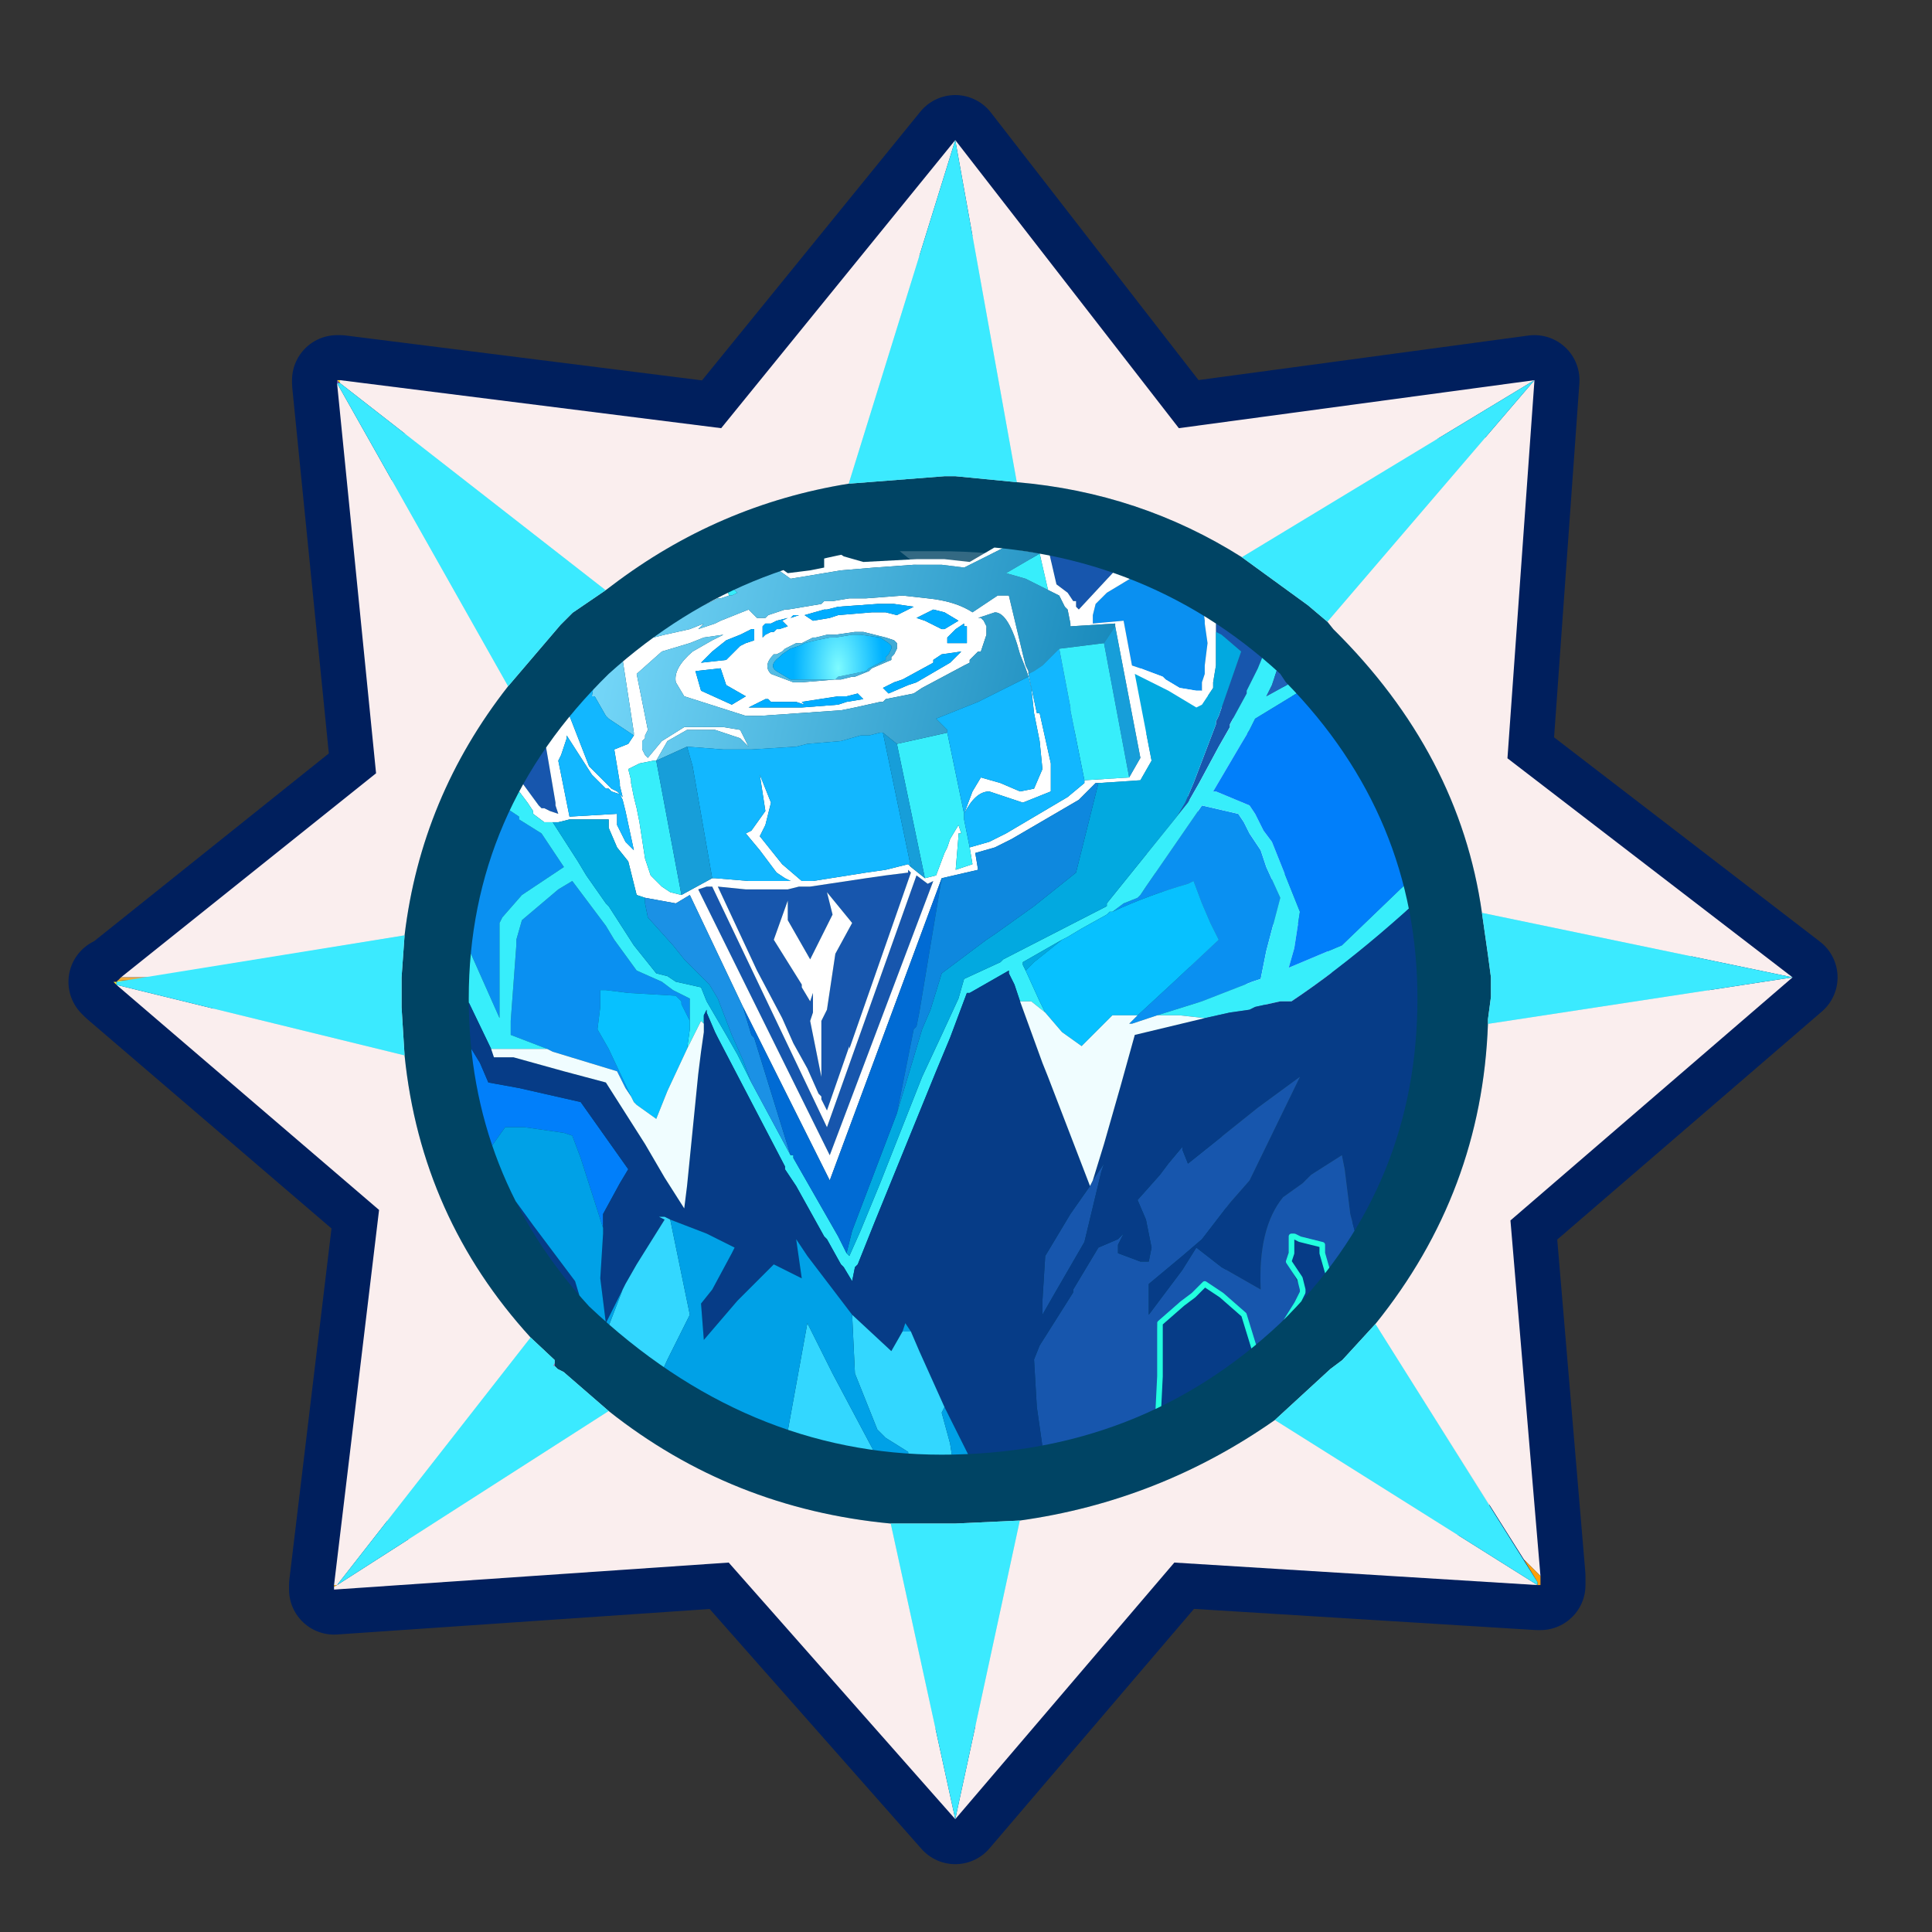 <?xml version="1.0" encoding="UTF-8" standalone="no"?>
<svg xmlns:ffdec="https://www.free-decompiler.com/flash" xmlns:xlink="http://www.w3.org/1999/xlink" ffdec:objectType="frame" height="30.0px" width="30.0px" xmlns="http://www.w3.org/2000/svg">
  <rect width="100%" height="100%" fill="#333333" stroke="none"/>
  <g transform="matrix(1.0, 0.0, 0.0, 1.0, 0.0, 0.0)">
    <use ffdec:characterId="1" height="30.0" transform="matrix(1.0, 0.0, 0.0, 1.0, 0.0, 0.0)" width="30.0" xlink:href="#shape0"/>
    <use ffdec:characterId="7" height="58.95" transform="matrix(0.466, 0.0, 0.0, 0.466, 1.063, 1.476)" width="58.95" xlink:href="#sprite0"/>
  </g>
  <defs>
    <g id="shape0" transform="matrix(1.0, 0.0, 0.0, 1.0, 0.0, 0.0)">
      <path d="M0.0 0.0 L30.0 0.0 30.0 30.0 0.0 30.0 0.0 0.0" fill="#33cc66" fill-opacity="0.0" fill-rule="evenodd" stroke="none"/>
    </g>
    <g id="sprite0" transform="matrix(1.0, 0.0, 0.0, 1.0, -1.1, 3.7)">
      <use ffdec:characterId="2" height="58.95" transform="matrix(1.0, 0.0, 0.0, 1.0, 1.1, -3.7)" width="58.95" xlink:href="#shape1"/>
      <use ffdec:characterId="5" height="21.05" transform="matrix(-1.865, 0.0, 0.0, 1.865, 48.941, 5.797)" width="19.15" xlink:href="#sprite1"/>
      <use ffdec:characterId="6" height="55.95" transform="matrix(1.0, 0.0, 0.0, 1.0, 2.7, -2.2)" width="55.85" xlink:href="#shape4"/>
    </g>
    <g id="shape1" transform="matrix(1.0, 0.0, 0.0, 1.0, -1.1, 3.7)">
      <path d="M50.15 45.95 L50.05 45.95 37.95 45.2 30.65 53.75 23.1 45.2 9.95 46.1 9.95 45.95 11.45 33.45 2.7 25.95 2.6 25.85 2.7 25.85 2.85 25.7 11.35 18.9 10.05 5.9 10.05 5.8 10.15 5.8 22.85 7.4 30.65 -2.2 38.1 7.4 49.95 5.8 49.05 18.4 58.55 25.7 49.15 33.8 50.15 45.65 50.15 45.95" fill="#d6d6d6" fill-rule="evenodd" stroke="none"/>
      <path d="M50.15 45.95 L50.15 45.65 49.15 33.8 58.55 25.7 49.05 18.4 49.95 5.8 38.1 7.4 30.65 -2.2 22.85 7.4 10.15 5.8 10.05 5.8 10.05 5.9 11.35 18.9 2.85 25.7 2.7 25.85 2.6 25.85 2.7 25.95 11.45 33.45 9.95 45.95 9.95 46.1 23.1 45.2 30.65 53.75 37.95 45.2 50.05 45.95 50.15 45.95 Z" fill="none" stroke="#001f5d" stroke-linecap="round" stroke-linejoin="round" stroke-width="3.0"/>
      <path d="M43.05 13.85 L49.95 5.8 49.05 18.4 58.55 25.7 48.2 23.55 Q47.45 18.25 43.25 14.1 L43.05 13.85 M48.4 27.25 L58.55 25.7 49.15 33.8 50.15 45.65 49.6 45.1 44.65 37.25 Q48.2 32.85 48.4 27.25 M50.05 45.95 L37.95 45.2 30.65 53.75 23.1 45.2 9.95 46.1 9.95 46.0 10.05 45.95 19.1 40.15 Q23.2 43.4 28.5 43.9 L30.65 53.75 32.8 43.8 Q37.45 43.15 41.3 40.45 L50.05 45.95 M9.95 45.95 L11.45 33.45 2.7 25.95 12.3 28.3 Q12.85 33.7 16.5 37.7 L10.05 45.95 9.95 45.95 M2.85 25.7 L11.35 18.9 10.05 5.9 15.75 16.0 Q12.85 19.7 12.3 24.3 L3.8 25.7 2.85 25.7 M10.15 5.8 L22.85 7.4 30.65 -2.2 38.1 7.4 49.95 5.8 40.2 11.7 Q36.8 9.55 32.7 9.2 L30.65 -2.2 27.1 9.25 Q22.75 9.95 19.2 12.65 L19.0 12.8 10.15 5.9 10.15 5.8" fill="#faeeee" fill-rule="evenodd" stroke="none"/>
      <path d="M43.05 13.85 L43.25 14.1 Q47.45 18.25 48.2 23.55 L48.4 24.95 48.5 25.7 48.5 25.8 48.5 26.15 48.5 26.35 48.4 27.1 48.4 27.25 Q48.2 32.85 44.65 37.25 L43.55 38.45 43.15 38.75 41.3 40.45 Q37.45 43.15 32.8 43.8 L30.65 43.9 30.3 43.9 28.5 43.9 Q23.2 43.4 19.1 40.15 L17.6 38.85 17.4 38.75 17.3 38.65 17.3 38.55 17.3 38.45 16.5 37.7 Q12.85 33.7 12.3 28.3 L12.2 26.7 12.2 26.35 12.2 25.85 12.2 25.7 12.3 24.3 Q12.85 19.7 15.75 16.0 L17.5 13.95 17.9 13.55 19.0 12.8 19.2 12.65 Q22.75 9.95 27.1 9.25 L30.3 9.0 30.65 9.0 32.7 9.2 Q36.8 9.55 40.2 11.7 L42.4 13.3 43.05 13.85" fill="#004464" fill-rule="evenodd" stroke="none"/>
      <path d="M50.15 45.65 L50.15 45.95 50.05 45.95 50.05 45.85 49.6 45.1 50.15 45.65" fill="url(#gradient0)" fill-rule="evenodd" stroke="none"/>
      <path d="M10.05 5.8 L10.15 5.8 10.15 5.9 10.05 5.8" fill="url(#gradient1)" fill-rule="evenodd" stroke="none"/>
      <path d="M10.05 5.9 L10.05 5.8 10.15 5.9 10.05 5.9" fill="url(#gradient2)" fill-rule="evenodd" stroke="none"/>
      <path d="M9.95 46.0 L9.95 45.95 10.05 45.95 9.95 46.0 M2.7 25.95 L2.6 25.85 2.7 25.85 2.75 25.8 3.25 25.8 2.7 25.85 2.7 25.95" fill="url(#gradient3)" fill-rule="evenodd" stroke="none"/>
      <path d="M2.75 25.8 L2.85 25.7 3.8 25.7 3.25 25.8 2.75 25.8" fill="url(#gradient4)" fill-rule="evenodd" stroke="none"/>
      <path d="M17.3 38.55 L17.3 38.65 17.25 38.65 17.3 38.55" fill="url(#gradient5)" fill-rule="evenodd" stroke="none"/>
      <path d="M45.95 26.35 Q45.95 32.4 41.65 36.7 L41.4 36.95 39.45 38.55 Q41.3 21.3 28.8 11.5 L30.1 11.5 Q36.8 11.5 41.4 15.8 L41.55 16.0 Q45.95 20.35 45.95 26.35" fill="#ffffff" fill-opacity="0.2" fill-rule="evenodd" stroke="none"/>
      <path d="M43.25 25.95 Q43.05 26.7 42.05 26.9 41.4 27.0 40.75 26.45 40.25 25.95 40.2 25.5 39.9 24.1 41.5 23.9 42.95 23.75 43.15 25.2 L43.25 25.95 M42.05 21.1 L42.05 21.75 Q41.85 22.35 40.85 22.5 40.65 22.5 38.6 20.0 L36.55 16.85 Q36.25 15.5 37.0 15.35 37.65 15.15 38.8 16.1 41.5 18.15 42.05 21.1" fill="#ffffff" fill-rule="evenodd" stroke="none"/>
    </g>
    <linearGradient gradientTransform="matrix(-0.012, 0.0, 0.0, 0.009, 40.45, 46.2)" gradientUnits="userSpaceOnUse" id="gradient0" spreadMethod="pad" x1="-819.2" x2="819.2">
      <stop offset="0.0" stop-color="#fd9e0c"/>
      <stop offset="1.0" stop-color="#fddd27"/>
    </linearGradient>
    <linearGradient gradientTransform="matrix(-0.013, 0.0, 0.0, 0.01, 20.3, 5.75)" gradientUnits="userSpaceOnUse" id="gradient1" spreadMethod="pad" x1="-819.2" x2="819.2">
      <stop offset="0.0" stop-color="#fd9b0b"/>
      <stop offset="1.0" stop-color="#fde42b"/>
    </linearGradient>
    <linearGradient gradientTransform="matrix(-0.009, 0.0, 0.0, 0.012, 10.4, 15.6)" gradientUnits="userSpaceOnUse" id="gradient2" spreadMethod="pad" x1="-819.2" x2="819.2">
      <stop offset="0.0" stop-color="#5f2288"/>
      <stop offset="1.0" stop-color="#a276cd"/>
    </linearGradient>
    <linearGradient gradientTransform="matrix(-0.009, 0.0, 0.0, 0.012, 9.95, 35.75)" gradientUnits="userSpaceOnUse" id="gradient3" spreadMethod="pad" x1="-819.2" x2="819.2">
      <stop offset="0.0" stop-color="#fd9e0c"/>
      <stop offset="1.0" stop-color="#fddd27"/>
    </linearGradient>
    <linearGradient gradientTransform="matrix(-0.009, 0.0, 0.0, 0.012, 9.95, 35.75)" gradientUnits="userSpaceOnUse" id="gradient4" spreadMethod="pad" x1="-819.2" x2="819.2">
      <stop offset="0.0" stop-color="#8d010c"/>
      <stop offset="1.0" stop-color="#f2b03f"/>
    </linearGradient>
    <linearGradient gradientTransform="matrix(-0.013, 0.0, 0.0, 0.009, 20.3, 46.1)" gradientUnits="userSpaceOnUse" id="gradient5" spreadMethod="pad" x1="-819.2" x2="819.2">
      <stop offset="0.0" stop-color="#65298e"/>
      <stop offset="1.0" stop-color="#9a6cc5"/>
    </linearGradient>
    <g id="sprite1" transform="matrix(1.0, 0.0, 0.0, 1.0, 1.55, 2.95)">
      <clipPath id="clipPath0" transform="matrix(1.0, 0.0, 0.0, 1.0, 0.0, 0.0)">
        <path d="M14.45 2.3 Q16.95 4.75 16.95 8.1 16.95 11.25 14.8 13.6 12.0 16.25 8.5 16.25 4.95 16.25 2.45 13.9 L2.3 13.75 Q0.0 11.4 0.0 8.1 0.0 4.85 2.35 2.45 L2.45 2.3 Q4.95 0.0 8.5 0.0 11.9 0.0 14.45 2.3" fill="#4b1c6c" fill-rule="evenodd" stroke="none"/>
      </clipPath>
      <g clip-path="url(#clipPath0)">
        <use ffdec:characterId="4" height="21.05" transform="matrix(1.0, 0.0, 0.0, 1.0, -1.55, -2.95)" width="19.15" xlink:href="#shape3"/>
      </g>
    </g>
    <g id="shape3" transform="matrix(1.0, 0.0, 0.0, 1.0, 1.55, 2.95)">
      <path d="M1.4 -1.8 L2.35 -1.8 2.7 -1.8 3.0 -1.8 3.1 -1.75 3.4 -1.4 3.45 -1.35 3.55 -1.2 3.55 -1.15 3.4 -1.0 3.15 -0.7 2.55 -0.7 1.8 -1.05 0.75 -1.4 1.05 -1.65 1.15 -1.75 1.4 -1.8 M16.8 0.9 L16.8 0.2 16.5 0.25 16.2 0.35 15.95 0.4 15.8 0.7 15.75 0.35 15.75 0.1 16.8 0.2 17.25 0.25 17.55 0.25 17.55 1.0 16.95 0.9 16.8 0.9" fill="#35ccff" fill-rule="evenodd" stroke="none"/>
      <path d="M1.4 -1.8 L1.15 -1.75 1.05 -1.65 0.75 -1.4 1.8 -1.05 2.55 -0.7 3.15 -0.7 3.4 -1.0 3.55 -1.15 3.55 -1.2 3.45 -1.35 3.4 -1.4 3.1 -1.75 3.0 -1.8 2.7 -1.8 2.35 -1.8 1.4 -1.8 M-0.7 -1.9 L-0.2 -1.9 1.05 -1.9 1.4 -1.95 2.85 -1.95 4.2 -1.95 4.5 -1.6 4.55 -1.5 4.3 -1.0 4.0 -0.25 3.4 -0.05 3.2 0.0 2.5 0.15 2.15 -0.35 1.35 -0.75 1.0 -0.85 0.25 -0.75 0.05 -0.7 -0.65 -0.5 -0.75 -0.4 -0.85 -0.15 -0.95 -0.2 -1.25 -0.25 -1.4 -0.25 -1.5 -0.3 -1.5 -1.2 -1.45 -1.0 -0.95 -1.2 -0.9 -1.25 -0.7 -1.3 -0.65 -1.65 -0.65 -1.85 -0.7 -1.85 -0.7 -1.9 M16.8 1.35 L16.8 0.9 16.95 0.9 17.55 1.0 17.55 1.35 17.5 1.35 17.1 1.35 16.8 1.35 M15.8 0.7 L15.4 0.95 15.25 1.1 15.2 1.15 14.85 0.55 14.85 0.5 15.15 0.25 15.35 0.1 15.5 0.0 15.75 0.0 16.5 0.0 17.35 0.0 17.55 0.0 17.55 0.25 17.25 0.25 16.8 0.2 15.75 0.1 15.75 0.35 15.8 0.7 M-1.2 -2.05 L-1.5 -1.7 -1.5 -2.2 -1.35 -2.1 -1.2 -2.05 M4.65 8.4 L3.85 8.15 2.95 7.8 2.8 7.75 2.7 7.25 2.45 6.3 2.7 5.75 2.8 5.45 3.0 5.15 3.1 4.95 3.2 4.8 3.85 4.65 4.85 6.1 4.95 6.25 5.0 6.3 5.25 6.4 5.45 6.55 Q4.8 6.25 4.1 6.05 L4.0 6.0 3.85 6.4 3.7 6.75 3.55 7.05 4.35 7.8 5.0 8.4 5.1 8.5 5.15 8.55 5.1 8.55 4.95 8.5 4.65 8.4 M13.0 8.5 L13.0 8.35 13.0 8.1 13.1 8.05 13.3 7.95 13.5 7.8 13.95 7.6 14.35 7.05 14.5 6.8 14.8 6.4 15.1 6.0 15.35 6.15 16.0 6.7 16.1 7.05 16.1 7.15 16.2 8.5 16.2 8.75 15.55 9.0 15.45 9.05 14.3 9.4 14.15 9.7 14.05 9.85 14.45 9.0 14.65 8.65 14.6 8.25 14.6 7.95 14.5 7.95 14.1 8.0 13.25 8.05 13.15 8.15 13.15 8.2 13.0 8.5 M15.25 1.2 L15.7 0.9 15.8 0.9 16.0 0.7 16.05 0.75 16.1 0.85 16.25 1.1 16.35 1.25 16.45 1.4 16.25 1.5 16.05 1.55 15.95 1.65 15.75 1.95 15.25 1.2 M16.55 3.2 L16.55 3.5 15.75 2.55 15.8 2.45 15.6 2.15 16.4 3.0 16.55 3.2 M16.05 4.9 L16.05 4.85 16.65 4.45 16.85 4.85 16.95 5.0 17.05 5.15 17.1 5.2 17.1 5.3 17.2 6.65 16.4 8.45 16.4 6.75 16.35 6.65 16.0 6.25 15.25 5.75 15.65 5.15 16.05 4.9 M5.8 1.25 L5.8 1.4 5.25 1.35 5.1 2.15 4.95 2.2 4.55 2.35 4.5 2.4 4.25 2.55 3.95 2.6 3.85 2.6 3.85 2.45 3.8 2.3 3.8 2.15 3.75 1.75 3.8 1.4 3.8 1.35 3.85 1.0 4.1 0.85 4.3 0.65 Q4.6 0.45 4.8 0.4 L5.55 0.85 5.75 1.05 5.8 1.25" fill="#0a90f1" fill-rule="evenodd" stroke="none"/>
      <path d="M-0.7 -1.9 L-0.85 -2.0 -0.95 -2.1 -0.85 -2.2 -0.65 -2.5 0.3 -2.3 0.55 -2.35 1.45 -2.45 4.05 -2.6 4.35 -2.6 5.8 -2.55 6.25 -2.55 6.5 -2.3 6.6 -2.05 6.35 -1.8 6.1 -1.5 6.05 -1.45 6.2 -1.15 6.5 -0.9 6.85 -0.6 7.3 -0.2 7.3 -0.1 6.6 0.05 6.45 0.7 6.25 0.85 6.15 1.0 6.1 1.0 6.1 1.1 6.05 1.15 5.4 0.45 4.45 -0.1 4.35 -0.1 4.35 -0.05 4.35 0.05 4.2 0.25 3.9 0.65 3.8 0.85 3.6 1.15 3.6 1.4 3.6 1.55 3.5 1.6 3.15 1.9 3.55 3.05 3.6 3.15 3.6 3.2 4.0 4.25 4.15 4.6 4.3 4.85 4.1 4.6 3.9 4.25 3.55 3.6 3.35 3.25 3.35 3.2 3.05 2.65 3.05 2.6 3.0 2.5 2.85 2.2 2.75 1.95 2.5 1.4 2.8 0.8 2.65 0.45 2.5 0.15 3.2 0.0 3.4 -0.05 4.0 -0.25 4.3 -1.0 4.55 -1.5 4.5 -1.6 4.2 -1.95 2.85 -1.95 1.4 -1.95 1.05 -1.9 -0.2 -1.9 -0.7 -1.9 M15.2 1.15 L14.9 1.3 14.7 1.45 14.25 1.7 14.0 1.55 13.5 1.25 12.9 1.0 12.6 0.9 13.25 0.5 13.35 0.45 13.45 -0.05 13.5 -0.3 13.5 -0.5 13.45 -0.6 12.85 -1.2 13.5 -1.15 13.85 -1.15 14.45 -0.85 14.65 -0.75 14.8 -0.75 16.8 -0.6 17.55 -0.5 17.55 0.0 17.35 0.0 16.5 0.0 15.75 0.0 15.5 0.0 15.35 0.1 15.15 0.25 14.85 0.5 14.85 0.55 15.2 1.15 M-1.5 1.35 L-1.3 0.95 -1.25 0.9 -1.1 0.65 -0.95 0.5 -0.8 0.25 -0.65 0.05 -0.6 0.05 -0.55 -0.1 -0.35 -0.3 -0.05 -0.5 0.45 -0.6 Q1.25 -0.6 2.05 0.1 L2.2 0.25 2.45 0.5 2.4 0.55 2.3 0.65 2.0 1.05 2.15 1.45 1.95 1.25 Q1.2 0.7 0.6 0.5 L-0.2 1.05 -0.55 1.3 -1.45 2.15 -1.5 2.25 -1.5 1.35 M16.55 3.5 L16.5 3.6 16.25 3.9 15.7 4.65 15.65 4.7 15.6 4.7 15.5 4.75 15.35 4.8 15.4 4.65 15.4 4.6 15.75 2.55 16.55 3.5 M15.4 2.1 L14.6 2.0 14.4 1.8 14.35 1.75 14.55 1.65 14.8 1.5 14.9 1.4 14.95 1.4 15.1 1.65 15.4 2.1 M10.85 6.1 L10.9 6.1 11.05 6.1 11.25 6.15 12.0 6.15 12.5 6.1 11.8 7.6 11.35 8.45 11.15 8.9 10.9 9.35 10.7 9.8 10.65 9.85 10.65 9.9 10.55 10.1 10.15 8.95 10.15 9.0 9.05 5.85 9.1 5.8 9.1 5.85 9.5 5.9 9.85 5.95 10.85 6.1 M12.85 6.15 L10.5 10.9 8.65 6.0 8.75 6.05 8.95 5.9 10.55 10.4 12.6 6.1 12.7 6.1 12.85 6.15 M11.25 6.7 L10.85 7.4 10.45 6.6 10.55 6.2 10.1 6.75 10.4 7.3 10.55 8.3 10.65 8.5 10.65 9.5 10.85 8.5 10.8 8.35 10.8 8.0 10.85 8.15 11.0 7.9 11.0 7.85 11.5 7.05 11.25 6.35 11.25 6.7 M5.8 11.35 L5.85 11.45 6.2 11.95 6.65 12.7 6.7 13.5 6.7 13.75 6.5 13.4 5.95 12.45 5.65 11.2 5.6 11.05 5.7 11.2 5.8 11.35 M0.6 14.8 L0.4 13.7 0.6 13.35 0.9 13.1 1.2 11.95 1.3 11.15 1.35 10.9 1.9 11.25 2.05 11.4 2.4 11.65 Q2.85 12.2 2.8 13.3 L3.5 12.9 3.95 12.55 4.2 12.95 4.8 13.75 4.8 13.55 4.8 13.25 4.8 13.2 4.2 12.7 3.85 12.4 3.35 11.75 3.0 11.35 2.1 9.5 2.85 10.05 4.1 11.05 4.2 10.8 4.2 10.75 4.45 11.05 4.6 11.25 5.0 11.7 4.85 12.05 4.75 12.55 4.8 12.8 4.85 12.8 4.95 12.8 5.35 12.65 5.35 12.5 5.25 12.3 5.35 12.4 5.7 12.55 6.15 13.3 6.15 13.35 6.75 14.3 6.85 14.55 6.8 15.4 6.65 16.45 6.85 16.85 7.0 17.4 7.25 17.65 7.75 18.05 7.25 18.05 6.35 17.1 6.05 17.15 5.65 17.15 5.7 17.35 5.75 17.6 5.75 17.7 5.25 17.15 5.0 16.8 4.95 16.7 4.85 16.6 4.75 16.35 4.7 15.9 4.6 14.85 4.6 14.5 4.65 13.9 4.6 13.9 4.2 13.55 4.0 13.4 3.85 13.2 3.85 13.25 3.8 13.2 3.65 13.3 3.8 13.2 3.85 13.25 3.65 13.3 3.5 13.4 3.1 13.75 2.9 14.4 2.9 14.6 2.9 14.4 3.1 13.75 2.95 14.45 2.9 14.6 2.85 14.55 2.7 14.35 2.65 14.25 2.4 13.95 2.2 13.55 2.05 13.35 2.05 13.3 2.15 13.15 2.3 12.85 2.3 12.8 2.3 12.65 2.25 12.4 2.25 12.35 2.2 12.35 2.1 12.4 1.7 12.5 1.7 12.65 1.6 13.0 1.25 13.3 1.0 13.6 1.25 13.3 1.6 13.0 1.7 12.65 1.7 12.5 2.1 12.4 2.2 12.35 2.25 12.35 2.1 12.4 1.75 12.5 1.7 12.65 1.6 13.05 1.3 13.35 Q1.1 13.5 1.0 13.6 L0.95 13.9 0.85 14.7 0.85 15.1 0.85 14.7 0.95 13.9 0.9 14.7 0.9 15.1 0.85 15.1 0.65 14.85 0.6 14.8 M5.65 17.15 L5.65 17.35 5.7 17.55 5.75 17.7 5.7 17.55 5.65 17.35 5.65 17.15 M1.85 18.05 L1.85 17.7 1.9 15.15 2.4 15.95 2.9 17.1 3.1 17.5 2.45 17.1 3.2 17.95 3.3 18.05 1.85 18.05 M15.2 18.05 L14.4 18.05 14.45 17.9 14.5 17.65 14.9 17.0 15.05 16.9 15.3 17.55 15.2 18.05 M13.45 18.05 L12.6 18.05 13.05 17.4 13.45 18.0 13.45 18.05" fill="#1756ad" fill-rule="evenodd" stroke="none"/>
      <path d="M3.6 1.55 L3.6 1.4 3.6 1.15 3.8 0.85 3.9 0.65 4.2 0.25 4.35 0.05 4.35 -0.05 4.35 -0.1 4.45 -0.1 5.4 0.45 6.05 1.15 6.1 1.1 6.1 1.0 6.15 1.0 6.25 0.85 6.45 0.7 6.6 0.05 7.3 -0.1 7.3 -0.2 6.85 -0.6 6.5 -0.9 6.2 -1.15 6.05 -1.45 6.1 -1.5 6.35 -1.8 6.6 -2.05 6.5 -2.3 6.25 -2.55 5.8 -2.55 4.35 -2.6 4.05 -2.6 1.45 -2.45 0.55 -2.35 0.3 -2.3 -0.65 -2.5 -0.85 -2.2 -0.95 -2.1 -0.85 -2.0 -0.7 -1.9 -0.7 -1.85 -0.65 -1.85 -0.65 -1.65 -0.7 -1.3 -0.9 -1.25 -0.95 -1.2 -1.45 -1.0 -1.5 -1.2 -1.5 -1.7 -1.2 -2.05 -1.15 -2.05 -1.1 -2.15 -0.75 -2.5 -1.5 -2.7 -1.5 -2.95 -1.4 -2.95 0.2 -2.5 0.35 -2.5 0.75 -2.55 1.0 -2.55 1.5 -2.95 5.05 -2.95 5.65 -2.85 6.95 -2.6 7.0 -2.45 7.0 -2.25 6.6 -1.7 6.6 -1.5 6.65 -1.25 6.95 -1.05 7.1 -1.3 7.2 -1.45 7.2 -1.5 7.1 -1.65 7.0 -1.75 7.75 -2.95 8.1 -2.95 7.3 -1.95 7.35 -1.65 7.35 -1.5 7.35 -1.45 7.15 -1.25 7.0 -1.0 8.25 -0.2 8.05 -0.1 7.9 0.0 7.75 -0.05 7.45 -0.15 7.4 -0.05 8.0 0.3 8.45 0.25 8.7 0.25 8.95 0.25 9.9 0.3 10.25 0.2 10.4 0.1 10.45 -0.4 10.5 -0.6 10.35 -1.1 10.05 -2.3 9.9 -2.95 10.1 -2.95 10.25 -2.35 10.6 -1.05 10.6 -0.9 10.6 -0.25 10.6 0.35 10.6 0.4 10.85 0.45 11.25 0.5 11.6 0.25 12.45 0.45 12.35 0.8 12.75 0.6 13.25 0.2 13.25 -0.15 13.2 -0.5 13.0 -0.65 12.35 -1.15 11.9 -1.55 12.1 -1.6 13.2 -1.8 13.9 -1.8 14.35 -1.45 14.6 -1.3 15.25 -1.1 16.15 -0.9 17.55 -0.7 17.55 -0.5 16.8 -0.6 14.8 -0.75 14.65 -0.75 14.45 -0.85 13.85 -1.15 13.5 -1.15 12.85 -1.2 13.45 -0.6 13.5 -0.5 13.5 -0.3 13.45 -0.05 13.35 0.45 13.25 0.5 12.6 0.9 12.9 1.0 13.5 1.25 14.0 1.55 14.25 1.7 14.7 1.45 14.9 1.3 15.2 1.15 15.25 1.1 15.4 0.95 15.8 0.7 15.95 0.4 16.2 0.35 16.5 0.25 16.8 0.2 16.8 0.9 16.8 1.35 16.8 1.5 16.8 2.3 16.8 2.8 16.8 3.4 16.7 3.5 16.6 3.65 16.6 3.7 16.55 3.7 16.55 3.75 16.5 3.8 15.9 4.6 15.8 4.75 15.8 4.8 15.6 4.95 15.45 4.95 15.35 4.95 15.15 4.9 15.0 4.9 14.45 4.9 14.45 5.05 14.3 5.4 14.1 5.65 13.95 6.25 13.8 6.3 13.25 6.4 13.0 6.25 12.05 8.25 10.5 11.35 8.5 5.95 7.85 5.8 7.9 5.5 7.55 5.4 7.25 5.25 6.05 4.55 5.8 4.3 5.75 4.25 5.7 4.25 4.95 4.2 4.75 3.85 5.05 2.3 4.45 2.6 3.95 2.9 3.85 2.85 3.65 2.55 3.65 2.45 3.6 2.15 3.6 2.1 3.6 1.55 M16.5 0.45 L16.45 0.45 16.15 0.6 16.25 0.7 16.35 0.8 16.35 0.85 16.45 0.9 16.55 0.85 16.55 0.8 16.6 0.75 16.5 0.45 M16.45 1.4 L16.35 1.25 16.25 1.1 16.1 0.85 16.05 0.75 16.0 0.7 15.8 0.9 15.7 0.9 15.25 1.2 14.95 1.4 14.9 1.4 14.8 1.5 14.55 1.65 14.35 1.75 14.4 1.8 14.6 2.0 15.4 2.1 15.6 2.1 15.6 2.15 15.8 2.45 15.75 2.55 15.4 4.6 15.4 4.65 15.35 4.8 15.5 4.75 15.6 4.7 15.65 4.7 15.7 4.65 16.25 3.9 16.5 3.6 16.55 3.5 16.55 3.2 16.5 2.65 16.5 2.5 16.5 1.6 16.45 1.4 M15.6 2.5 L15.4 2.15 14.45 2.05 14.25 1.85 14.1 1.75 13.8 1.55 13.3 1.25 12.8 1.1 12.5 0.95 12.45 0.95 12.3 0.9 12.4 0.6 12.4 0.55 11.55 0.35 11.2 0.6 10.6 0.5 10.3 0.45 9.7 0.4 9.0 0.35 8.8 0.35 8.5 0.35 8.1 0.4 7.4 0.05 6.75 0.15 6.6 0.8 6.4 0.9 6.3 1.1 6.25 1.15 6.2 1.4 6.2 1.45 5.4 1.4 5.4 1.45 4.95 3.8 5.15 4.15 5.95 4.2 5.95 4.25 6.25 4.5 7.35 5.15 7.65 5.3 8.0 5.4 7.95 5.7 8.25 5.8 8.2 5.2 8.2 5.15 8.15 5.15 8.2 5.0 8.35 5.25 8.4 5.4 8.45 5.5 8.6 5.9 8.8 5.95 9.05 5.75 9.1 5.7 9.5 5.8 9.85 5.85 10.8 6.0 11.0 6.0 11.35 5.7 11.75 5.2 11.65 5.0 11.55 4.6 11.75 4.1 11.65 4.75 11.9 5.1 12.0 5.15 11.75 5.45 11.45 5.85 11.3 5.95 11.2 6.0 11.3 6.0 11.95 6.0 12.55 5.95 12.6 5.95 13.15 6.25 13.35 6.2 13.5 6.1 13.7 5.9 13.8 5.6 13.9 4.95 13.95 4.7 14.0 4.5 14.05 4.25 14.05 4.2 14.1 4.0 13.9 3.9 13.65 3.85 13.6 3.85 13.4 3.5 13.05 3.3 12.55 3.3 12.1 3.45 11.95 3.6 12.1 3.3 12.4 3.25 13.1 3.25 13.5 3.5 13.75 3.8 13.8 3.75 13.85 3.65 13.85 3.5 13.8 3.45 13.8 3.4 13.75 3.3 13.85 2.8 13.95 2.3 13.5 1.9 13.0 1.75 12.75 1.65 12.4 1.6 12.6 1.7 12.95 1.9 Q13.3 2.2 13.25 2.45 L13.1 2.7 12.0 3.05 11.75 3.05 10.3 2.95 10.05 2.9 9.6 2.8 9.55 2.8 9.5 2.75 9.0 2.65 8.85 2.55 8.1 2.15 8.0 2.1 8.0 2.05 7.85 1.9 7.8 1.9 7.7 1.6 7.7 1.45 7.75 1.35 7.8 1.3 7.85 1.3 7.55 1.2 Q7.3 1.2 7.1 1.95 L7.0 2.2 6.95 2.35 6.9 2.55 6.85 3.0 6.75 3.5 6.7 4.0 6.85 4.35 7.1 4.4 7.45 4.25 7.8 4.15 7.95 4.4 8.1 4.8 Q7.9 4.4 7.65 4.4 L7.35 4.5 7.05 4.6 6.8 4.5 6.55 4.4 6.55 4.0 6.55 3.9 6.75 3.0 6.8 3.0 6.95 2.3 6.95 2.25 7.0 2.15 7.05 1.95 7.3 0.9 7.5 0.9 7.95 1.2 Q8.25 1.0 8.75 0.95 L9.2 0.9 9.85 0.95 10.15 0.95 10.45 1.0 10.6 1.0 10.65 1.05 11.25 1.15 11.3 1.15 11.6 1.25 11.65 1.3 11.75 1.3 11.8 1.3 11.85 1.25 11.95 1.15 12.45 1.35 12.55 1.4 12.85 1.5 12.75 1.4 13.0 1.5 13.45 1.6 13.85 1.7 14.2 2.05 14.0 3.35 14.0 3.4 14.1 3.55 14.35 3.65 14.25 4.25 14.25 4.3 14.2 4.5 14.25 4.45 14.2 4.55 14.15 4.75 14.0 5.45 14.15 5.3 14.3 5.0 14.3 4.85 14.3 4.8 15.15 4.85 15.35 3.85 15.3 3.75 15.2 3.45 15.2 3.4 14.75 4.1 14.5 4.35 14.45 4.35 14.4 4.4 14.25 4.45 14.3 4.4 14.4 4.35 14.45 4.3 14.8 3.95 15.15 3.05 15.3 3.2 15.4 3.3 15.6 2.5 M12.8 2.6 L12.9 2.25 12.45 2.2 12.35 2.5 12.0 2.7 12.25 2.85 12.8 2.6 M11.65 1.4 L11.55 1.4 11.45 1.35 11.25 1.3 11.35 1.35 11.25 1.45 11.4 1.5 11.45 1.5 11.5 1.55 11.55 1.55 11.65 1.6 11.7 1.65 11.7 1.6 11.7 1.45 11.65 1.4 M11.85 1.5 L11.85 1.7 12.0 1.75 12.1 1.8 12.25 1.95 12.35 2.05 12.8 2.1 12.6 1.9 12.35 1.7 12.1 1.6 11.9 1.5 11.85 1.5 M11.15 1.25 L11.05 1.25 11.2 1.3 11.15 1.25 M10.6 1.15 L10.55 1.15 10.35 1.1 9.65 1.05 9.5 1.05 9.35 1.05 9.0 1.1 9.3 1.25 9.5 1.2 9.65 1.2 9.75 1.2 10.35 1.25 10.5 1.3 10.8 1.35 10.95 1.25 10.6 1.15 M10.4 2.4 L11.0 2.45 11.1 2.45 11.15 2.45 11.55 2.3 Q11.7 2.15 11.5 1.95 L11.45 1.95 11.35 1.9 11.3 1.85 11.1 1.75 11.0 1.75 10.8 1.65 10.75 1.65 10.55 1.6 10.5 1.6 10.4 1.6 10.05 1.55 10.0 1.55 9.9 1.55 9.5 1.65 9.35 1.7 9.3 1.75 9.3 1.85 9.35 1.95 9.4 2.0 9.4 2.05 9.75 2.2 9.8 2.25 10.05 2.35 10.1 2.35 10.3 2.4 10.4 2.4 M10.35 2.7 L10.2 2.7 10.0 2.65 9.9 2.75 10.2 2.8 10.35 2.85 11.0 2.9 11.5 2.9 11.6 2.9 11.8 2.9 11.95 2.9 11.65 2.75 11.6 2.75 11.55 2.8 11.5 2.8 11.4 2.8 11.35 2.8 11.2 2.8 11.1 2.8 10.95 2.85 11.0 2.8 10.35 2.7 M10.85 6.1 L9.85 5.95 9.5 5.9 9.1 5.85 9.1 5.8 9.05 5.85 10.15 9.0 10.15 8.95 10.55 10.1 10.65 9.9 10.65 9.85 10.7 9.8 10.9 9.35 11.15 8.9 11.35 8.45 11.8 7.6 12.5 6.1 12.0 6.15 11.25 6.15 11.05 6.1 10.9 6.1 10.85 6.1 M12.85 6.15 L12.7 6.1 12.6 6.1 10.55 10.4 8.95 5.9 8.75 6.05 8.65 6.0 10.5 10.9 12.85 6.15 M11.25 6.7 L11.25 6.35 11.5 7.05 11.0 7.85 11.0 7.9 10.85 8.15 10.8 8.0 10.8 8.35 10.85 8.5 10.65 9.5 10.65 8.5 10.55 8.3 10.4 7.3 10.1 6.75 10.55 6.2 10.45 6.6 10.85 7.4 11.25 6.7 M8.1 1.45 L8.05 1.45 8.05 1.5 8.05 1.65 8.05 1.75 8.4 1.75 8.4 1.65 8.25 1.5 8.1 1.4 8.1 1.45 M8.45 1.2 L8.2 1.35 8.45 1.5 8.5 1.5 8.8 1.35 8.95 1.3 8.65 1.15 8.45 1.2 M8.65 2.1 L8.65 2.05 8.5 1.95 8.15 1.9 8.3 2.05 8.35 2.1 8.95 2.45 9.1 2.5 9.45 2.65 9.55 2.55 9.35 2.45 9.2 2.4 8.65 2.1 M5.8 1.25 L5.75 1.05 5.55 0.85 4.8 0.4 Q4.6 0.45 4.3 0.65 L4.1 0.85 3.85 1.0 3.8 1.35 3.8 1.4 3.75 1.75 3.8 2.15 3.8 2.3 3.85 2.45 3.85 2.6 3.95 2.6 4.25 2.55 4.5 2.4 4.55 2.35 4.95 2.2 5.1 2.15 5.25 1.35 5.8 1.4 5.8 1.25 M-1.0 18.05 L-1.1 18.05 -1.3 16.5 -1.5 15.2 -1.5 13.6 -1.35 13.85 -1.3 14.9 -1.25 15.2 -1.25 15.4 -1.0 18.05" fill="#ffffff" fill-rule="evenodd" stroke="none"/>
      <path d="M2.5 0.15 L2.65 0.45 2.8 0.8 2.5 1.4 2.75 1.95 2.85 2.2 3.0 2.5 3.05 2.6 3.05 2.65 3.35 3.2 3.35 3.25 3.55 3.6 3.9 4.25 4.1 4.6 4.3 4.85 5.55 6.4 5.55 6.45 7.4 7.4 7.45 7.45 8.1 7.75 8.2 8.1 8.5 8.75 8.85 9.5 9.6 11.4 9.95 12.25 10.15 12.7 10.2 12.65 10.35 12.35 11.15 10.95 11.15 10.9 11.2 10.9 11.9 9.6 12.15 9.1 12.35 8.75 12.7 8.15 12.8 7.9 13.25 7.8 13.4 7.7 13.6 7.65 14.0 7.15 14.45 6.45 14.5 6.4 14.85 5.9 15.0 5.65 15.45 4.95 15.6 4.95 15.8 4.8 15.8 4.75 15.9 4.6 16.5 3.8 16.1 4.5 16.35 4.3 16.9 3.9 17.1 4.15 17.25 4.3 17.25 4.4 17.35 5.2 17.35 5.25 17.4 5.55 17.45 5.95 17.55 5.8 17.55 6.9 17.4 7.15 17.2 7.65 16.55 9.0 16.1 9.0 15.55 9.0 16.2 8.75 16.2 8.5 16.1 7.15 16.1 7.05 16.0 6.7 15.35 6.15 15.1 6.0 14.8 6.4 14.5 6.8 14.35 7.05 13.95 7.6 13.5 7.8 13.3 7.95 13.1 8.05 13.0 8.1 13.0 8.35 13.0 8.5 13.0 8.65 13.05 9.0 12.8 8.5 12.75 8.55 12.75 8.4 12.7 8.3 12.7 8.35 12.55 8.7 12.5 8.8 11.3 11.1 11.3 11.15 11.1 11.45 10.6 12.35 10.55 12.4 10.3 12.85 10.25 12.9 10.1 13.15 10.05 12.9 10.0 12.85 9.7 12.1 8.6 9.4 8.35 8.8 8.05 8.0 8.0 8.0 7.3 7.6 7.3 7.65 7.2 7.85 7.1 8.15 6.9 8.15 6.65 8.35 6.75 8.15 7.0 7.6 7.05 7.5 7.05 7.45 6.35 7.05 6.25 7.0 6.0 6.85 5.55 6.6 5.5 6.55 5.45 6.55 5.25 6.4 5.0 6.3 4.95 6.25 4.85 6.1 3.85 4.65 3.2 4.8 3.1 4.95 3.0 5.15 2.8 5.45 2.7 5.75 2.45 6.3 2.7 7.25 2.8 7.75 2.95 7.8 3.85 8.15 4.65 8.4 4.25 8.4 3.8 8.45 3.35 8.35 3.0 8.3 2.9 8.25 2.45 8.15 2.25 8.15 Q0.75 7.15 -1.05 5.35 L-1.2 5.25 -1.35 5.05 -1.5 4.9 -1.5 4.3 -1.2 4.65 -1.0 4.0 -0.25 2.3 -0.1 2.1 0.15 1.8 0.35 1.7 1.7 2.15 2.7 2.7 2.6 2.5 2.5 2.2 2.4 2.1 0.8 1.05 Q0.5 1.1 -0.1 1.6 L-0.3 1.75 -1.1 2.5 -1.4 3.55 -1.4 3.8 -1.5 4.25 -1.5 2.25 -1.45 2.15 -0.55 1.3 -0.2 1.05 0.6 0.5 Q1.2 0.7 1.95 1.25 L2.15 1.45 2.0 1.05 2.3 0.65 2.4 0.55 2.45 0.5 2.2 0.25 2.05 0.1 Q1.25 -0.6 0.45 -0.6 L-0.05 -0.5 -0.35 -0.3 -0.55 -0.1 -0.6 0.05 -0.65 0.05 -0.8 0.25 -0.95 0.5 -1.1 0.65 -1.25 0.9 -1.3 0.95 -1.5 1.35 -1.5 0.9 -1.15 0.2 -1.05 0.0 -1.15 -0.05 -1.3 -0.05 -1.5 -0.05 -1.5 -0.3 -1.4 -0.25 -1.25 -0.25 -0.95 -0.2 -0.85 -0.15 -0.75 -0.4 -0.65 -0.5 0.05 -0.7 0.25 -0.75 1.0 -0.85 1.35 -0.75 2.15 -0.35 2.5 0.15 M16.8 2.8 L16.8 2.3 17.55 3.75 17.55 4.05 17.5 4.0 16.8 2.8 M16.8 1.5 L16.8 1.35 17.1 1.35 17.5 1.35 17.55 1.35 17.55 1.55 17.1 1.45 16.8 1.5 M15.75 1.95 L15.95 1.65 16.05 1.55 16.25 1.5 16.45 1.4 16.5 1.6 16.35 1.65 16.0 1.95 15.85 2.15 16.45 2.6 16.5 2.65 16.55 3.2 16.4 3.0 15.6 2.15 15.6 2.1 15.75 1.95 M12.3 0.9 L12.25 0.9 12.15 0.85 12.4 0.6 12.3 0.9 M6.75 0.15 L7.35 0.5 7.0 0.6 6.6 0.8 6.75 0.15 M5.6 1.75 L6.4 1.85 6.2 2.9 6.2 2.95 5.95 4.2 5.15 4.15 5.6 1.75 M16.05 4.9 L15.65 5.15 15.25 5.75 16.0 6.25 16.35 6.65 16.4 6.75 16.4 8.45 17.2 6.65 17.1 5.3 17.1 5.2 17.05 5.15 16.95 5.0 16.85 4.85 16.65 4.45 16.05 4.85 16.05 4.9 M8.4 3.35 L9.3 3.55 8.8 5.95 8.6 5.9 8.45 5.5 8.4 5.4 8.35 5.25 8.2 5.0 8.15 5.15 8.2 5.15 8.2 5.2 8.25 5.8 7.95 5.7 8.0 5.4 8.1 4.9 8.1 4.8 8.4 3.35 M13.6 3.85 L13.65 3.85 13.9 3.9 14.1 4.0 14.05 4.2 14.05 4.25 14.0 4.5 13.95 4.7 13.9 4.95 13.8 5.6 13.7 5.9 13.5 6.1 13.35 6.2 13.15 6.25 13.6 3.85 M0.25 2.25 L0.05 2.4 -0.35 3.05 -0.8 4.05 -0.8 4.1 -1.05 4.8 0.0 5.85 0.05 5.9 1.35 7.15 2.3 7.55 2.2 7.2 2.1 6.55 2.5 5.55 2.6 5.3 2.75 5.1 2.9 4.8 3.0 4.65 3.6 4.4 3.65 4.4 3.15 3.55 3.0 3.3 2.9 3.1 1.75 2.4 0.55 2.05 0.25 2.25" fill="#37eefb" fill-rule="evenodd" stroke="none"/>
      <path d="M16.5 0.45 L16.6 0.75 16.55 0.8 16.55 0.85 16.45 0.9 16.35 0.85 16.35 0.8 16.25 0.7 16.15 0.6 16.45 0.45 16.5 0.45" fill="#d3eef8" fill-rule="evenodd" stroke="none"/>
      <path d="M16.5 3.8 L16.55 3.75 16.55 3.7 16.6 3.7 16.6 3.65 16.7 3.5 16.8 3.4 16.8 2.8 17.5 4.0 17.55 4.05 17.55 5.8 17.45 5.95 17.4 5.55 17.35 5.25 17.35 5.2 17.25 4.4 17.25 4.3 17.1 4.15 16.9 3.9 16.35 4.3 16.1 4.5 16.5 3.8 M-1.5 -2.7 L-0.75 -2.5 -1.1 -2.15 -1.15 -2.05 -1.2 -2.05 -1.35 -2.1 -1.5 -2.2 -1.5 -2.7 M15.25 1.2 L15.75 1.95 15.6 2.1 15.4 2.1 15.1 1.65 14.95 1.4 15.25 1.2 M14.55 12.2 L14.55 12.15 14.55 11.95 14.25 11.4 14.1 11.15 14.95 9.95 16.05 9.7 16.6 9.6 16.75 9.25 17.3 8.35 17.35 8.15 17.45 8.0 17.55 7.85 17.55 8.7 17.5 8.65 17.35 8.4 17.25 9.65 17.2 10.2 17.2 10.3 17.35 10.75 17.55 11.4 17.55 11.7 17.45 11.4 17.1 11.3 16.9 11.3 16.8 11.1 16.3 10.4 15.95 10.4 15.25 10.5 15.1 10.55 14.95 10.95 14.55 12.2 M0.25 2.25 L0.55 2.05 1.75 2.4 2.9 3.1 3.0 3.3 3.15 3.55 3.65 4.4 3.6 4.4 3.0 4.65 2.9 4.8 2.75 5.1 2.6 5.3 2.5 5.55 2.1 6.55 2.2 7.2 2.3 7.55 1.35 7.15 0.05 5.9 0.0 5.85 -1.05 4.8 -0.8 4.1 -0.8 4.05 -0.35 3.05 0.05 2.4 0.25 2.25" fill="#017ffa" fill-rule="evenodd" stroke="none"/>
      <path d="M12.3 0.9 L12.45 0.95 12.5 0.95 12.8 1.1 13.3 1.25 13.8 1.55 14.1 1.75 14.25 1.85 14.45 2.05 15.4 2.15 15.6 2.5 14.7 2.4 14.75 2.7 14.7 2.7 14.5 3.05 14.45 3.1 14.0 3.4 14.0 3.35 14.2 2.05 13.85 1.7 13.45 1.6 13.0 1.5 12.75 1.4 12.85 1.5 12.55 1.4 12.45 1.35 11.95 1.15 11.85 1.25 11.8 1.3 11.75 1.3 11.65 1.3 11.6 1.25 11.3 1.15 11.25 1.15 10.65 1.05 10.6 1.0 10.45 1.0 10.15 0.95 9.85 0.95 9.2 0.9 8.75 0.95 Q8.25 1.0 7.95 1.2 L7.5 0.9 7.3 0.9 7.05 1.95 7.0 2.15 6.95 2.25 6.95 2.3 6.85 2.25 6.7 2.15 6.55 2.0 6.4 1.85 5.6 1.75 5.4 1.45 5.4 1.4 6.2 1.45 6.2 1.4 6.25 1.15 6.3 1.1 6.4 0.9 6.6 0.8 7.0 0.6 7.35 0.5 6.75 0.15 7.4 0.05 8.1 0.4 8.5 0.35 8.8 0.35 9.0 0.35 9.7 0.4 10.3 0.45 10.6 0.5 11.2 0.6 11.55 0.35 12.4 0.55 12.4 0.6 12.15 0.85 12.25 0.9 12.3 0.9 M6.95 2.35 L7.0 2.2 7.1 1.95 Q7.3 1.2 7.55 1.2 L7.85 1.3 7.8 1.3 7.75 1.35 7.7 1.45 7.7 1.6 7.8 1.9 7.85 1.9 8.0 2.05 8.0 2.1 8.1 2.15 8.85 2.55 9.0 2.65 9.5 2.75 9.55 2.8 9.6 2.8 10.05 2.9 10.3 2.95 11.75 3.05 12.0 3.05 13.1 2.7 13.25 2.45 Q13.3 2.2 12.95 1.9 L12.6 1.7 12.4 1.6 12.75 1.65 13.0 1.75 13.5 1.9 13.95 2.3 13.85 2.8 13.75 3.3 13.8 3.4 13.8 3.45 13.85 3.5 13.85 3.65 13.8 3.75 13.75 3.8 13.5 3.5 13.1 3.25 12.4 3.25 12.1 3.3 11.95 3.6 12.1 3.45 12.55 3.3 13.05 3.3 13.4 3.5 13.6 3.85 13.05 3.6 12.4 3.65 11.95 3.65 11.9 3.65 11.1 3.6 10.9 3.55 10.3 3.5 9.95 3.4 9.8 3.4 9.6 3.35 9.55 3.35 9.3 3.55 8.4 3.35 8.4 3.3 8.6 3.1 8.1 2.9 7.85 2.8 6.95 2.35 M10.95 1.75 L10.75 1.7 10.5 1.65 10.4 1.65 10.1 1.6 10.05 1.6 9.95 1.6 9.6 1.65 9.45 1.75 9.4 1.8 9.4 1.85 9.45 1.95 9.5 2.0 9.5 2.05 9.8 2.2 9.85 2.25 10.1 2.3 10.35 2.35 10.4 2.4 10.9 2.4 11.15 2.4 11.2 2.4 11.45 2.25 Q11.6 2.15 11.4 2.0 L11.35 1.95 11.2 1.85 11.05 1.8 10.95 1.75 M10.4 2.4 L10.3 2.4 10.1 2.35 10.05 2.35 9.8 2.25 9.75 2.2 9.4 2.05 9.4 2.0 9.35 1.95 9.3 1.85 9.3 1.75 9.35 1.7 9.5 1.65 9.9 1.55 10.0 1.55 10.05 1.55 10.4 1.6 10.5 1.6 10.55 1.6 10.75 1.65 10.8 1.65 11.0 1.75 11.1 1.75 11.3 1.85 11.35 1.9 11.45 1.95 11.5 1.95 Q11.7 2.15 11.55 2.3 L11.15 2.45 11.1 2.45 11.0 2.45 10.4 2.4" fill="url(#gradient6)" fill-rule="evenodd" stroke="none"/>
      <path d="M6.4 1.85 L6.55 2.0 6.7 2.15 6.85 2.25 6.95 2.3 6.8 3.0 6.75 3.0 6.55 3.9 6.55 4.0 6.55 4.4 6.8 4.5 7.05 4.6 7.35 4.5 7.65 4.4 Q7.9 4.4 8.1 4.8 L8.1 4.9 8.0 5.4 7.65 5.3 7.35 5.15 6.25 4.5 5.95 4.25 5.95 4.2 6.2 2.95 6.2 2.9 6.4 1.85 M14.0 3.4 L14.45 3.1 14.5 3.05 14.7 2.7 14.75 2.7 14.7 2.4 15.6 2.5 15.4 3.3 15.3 3.2 15.15 3.05 14.8 3.95 14.45 4.3 14.4 4.35 14.3 4.4 14.25 4.45 14.4 4.4 14.45 4.35 14.5 4.35 14.75 4.1 15.2 3.4 15.2 3.45 15.3 3.75 15.35 3.85 15.15 4.85 14.3 4.8 14.3 4.85 14.3 5.0 14.15 5.3 14.0 5.45 14.15 4.75 14.2 4.55 14.25 4.45 14.2 4.5 14.25 4.3 14.25 4.25 14.35 3.65 14.1 3.55 14.0 3.4 M6.95 2.35 L7.85 2.8 8.1 2.9 8.6 3.1 8.4 3.3 8.4 3.35 8.1 4.8 7.95 4.4 7.8 4.15 7.45 4.25 7.1 4.4 6.85 4.35 6.7 4.0 6.75 3.5 6.85 3.0 6.9 2.55 6.95 2.35 M9.55 3.35 L9.6 3.35 9.8 3.4 9.95 3.4 10.3 3.5 10.9 3.55 11.1 3.6 11.9 3.65 11.95 3.65 12.4 3.65 13.05 3.6 12.95 3.95 12.6 5.95 12.55 5.95 11.95 6.0 11.3 6.0 11.2 6.0 11.3 5.95 11.45 5.85 11.75 5.45 12.0 5.15 11.9 5.1 11.65 4.75 11.75 4.1 11.55 4.6 11.65 5.0 11.75 5.2 11.35 5.7 11.0 6.0 10.8 6.0 9.85 5.85 9.5 5.8 9.1 5.7 9.05 5.75 9.55 3.35" fill="#12b7ff" fill-rule="evenodd" stroke="none"/>
      <path d="M4.3 4.85 L4.15 4.6 4.0 4.25 3.6 3.2 3.6 3.15 3.55 3.05 3.15 1.9 3.5 1.6 3.6 1.55 3.6 2.1 3.6 2.15 3.65 2.45 3.65 2.55 3.85 2.85 3.95 2.9 4.45 2.6 5.05 2.3 4.75 3.85 4.95 4.2 5.7 4.25 6.1 5.85 6.85 6.45 7.55 6.95 7.7 7.05 8.5 7.65 8.7 8.3 8.85 8.65 9.0 9.15 9.3 10.15 10.1 12.25 10.2 12.65 10.15 12.7 9.95 12.25 9.6 11.4 8.85 9.5 8.5 8.75 8.2 8.1 8.1 7.75 7.45 7.45 7.4 7.4 5.55 6.45 5.55 6.4 4.3 4.85 M13.8 6.3 L13.95 6.25 14.1 5.65 14.3 5.4 14.45 5.05 14.45 4.9 15.0 4.9 15.15 4.9 15.35 4.95 15.45 4.95 15.0 5.65 14.85 5.9 14.5 6.4 14.45 6.45 14.0 7.15 13.6 7.65 13.4 7.7 13.25 7.8 12.8 7.9 12.7 8.15 12.35 8.75 12.15 9.1 11.9 9.6 12.05 9.2 12.25 8.75 12.5 8.1 12.65 7.85 13.1 7.4 13.3 7.15 13.75 6.65 13.8 6.4 13.8 6.3 M6.35 7.05 L7.05 7.45 7.05 7.5 7.0 7.6 6.85 7.45 6.35 7.05" fill="#02a9e0" fill-rule="evenodd" stroke="none"/>
      <path d="M12.8 2.6 L12.25 2.85 12.0 2.7 12.35 2.5 12.45 2.2 12.9 2.25 12.8 2.6 M11.65 1.4 L11.7 1.45 11.7 1.6 11.7 1.65 11.65 1.6 11.55 1.55 11.5 1.55 11.45 1.5 11.4 1.5 11.25 1.45 11.35 1.35 11.25 1.3 11.45 1.35 11.55 1.4 11.65 1.4 M11.85 1.5 L11.9 1.5 12.1 1.6 12.35 1.7 12.6 1.9 12.8 2.1 12.35 2.05 12.25 1.95 12.1 1.8 12.0 1.75 11.85 1.7 11.85 1.5 M10.6 1.15 L10.95 1.25 10.8 1.35 10.5 1.3 10.35 1.25 9.75 1.2 9.65 1.2 9.5 1.2 9.3 1.25 9.0 1.1 9.35 1.05 9.5 1.05 9.65 1.05 10.35 1.1 10.55 1.15 10.6 1.15 M11.15 1.25 L11.2 1.3 11.05 1.25 11.15 1.25 M10.35 2.7 L11.0 2.8 10.95 2.85 11.1 2.8 11.2 2.8 11.35 2.8 11.4 2.8 11.5 2.8 11.55 2.8 11.6 2.75 11.65 2.75 11.95 2.9 11.8 2.9 11.6 2.9 11.5 2.9 11.0 2.9 10.35 2.85 10.2 2.8 9.9 2.75 10.0 2.65 10.2 2.7 10.35 2.7 M8.45 1.2 L8.65 1.15 8.95 1.3 8.8 1.35 8.5 1.5 8.45 1.5 8.2 1.35 8.45 1.2 M8.1 1.45 L8.1 1.4 8.25 1.5 8.4 1.65 8.4 1.75 8.05 1.75 8.05 1.65 8.05 1.5 8.05 1.45 8.1 1.45 M8.65 2.1 L9.2 2.4 9.35 2.45 9.55 2.55 9.45 2.65 9.1 2.5 8.95 2.45 8.35 2.1 8.3 2.05 8.15 1.9 8.5 1.95 8.65 2.05 8.65 2.1" fill="#00acff" fill-rule="evenodd" stroke="none"/>
      <path d="M10.95 1.75 L11.05 1.8 11.2 1.85 11.35 1.95 11.4 2.0 Q11.6 2.15 11.45 2.25 L11.2 2.4 11.15 2.4 10.9 2.4 10.4 2.4 10.35 2.35 10.1 2.3 9.85 2.25 9.8 2.2 9.5 2.05 9.5 2.0 9.45 1.95 9.4 1.85 9.4 1.8 9.45 1.75 9.6 1.65 9.95 1.6 10.05 1.6 10.1 1.6 10.4 1.65 10.5 1.65 10.75 1.7 10.95 1.75" fill="url(#gradient7)" fill-rule="evenodd" stroke="none"/>
      <path d="M5.4 1.45 L5.6 1.75 5.15 4.15 4.95 3.8 5.4 1.45 M9.3 3.55 L9.55 3.35 9.05 5.75 8.8 5.95 9.3 3.55 M13.05 3.6 L13.6 3.85 13.15 6.25 12.6 5.95 12.95 3.95 13.05 3.6" fill="#179ed9" fill-rule="evenodd" stroke="none"/>
      <path d="M12.05 8.25 L13.0 6.25 13.25 6.4 13.8 6.3 13.8 6.4 13.75 6.65 13.3 7.15 13.1 7.4 12.65 7.85 12.5 8.1 12.25 8.75 12.05 9.2 11.9 9.6 11.2 10.9 11.85 8.8 11.9 8.75 12.05 8.25" fill="#1b91e5" fill-rule="evenodd" stroke="none"/>
      <path d="M-1.5 4.9 L-1.35 5.05 -1.2 5.25 -1.05 5.35 Q0.75 7.15 2.25 8.15 L2.45 8.15 2.9 8.25 3.0 8.3 3.35 8.35 3.8 8.45 5.05 8.75 5.3 9.65 5.6 10.7 5.8 11.35 5.7 11.2 5.6 11.05 5.65 11.2 5.95 12.45 6.5 13.4 6.7 13.75 6.7 13.5 6.65 12.7 6.2 11.95 5.85 11.45 6.6 9.5 6.7 9.25 7.1 8.15 7.2 7.85 7.3 7.65 7.3 7.6 8.0 8.0 8.05 8.0 8.35 8.8 8.6 9.4 9.7 12.1 10.0 12.85 10.05 12.9 10.1 13.15 10.25 12.9 10.3 12.85 10.55 12.4 10.6 12.35 11.1 11.45 11.3 11.15 11.3 11.1 12.5 8.8 12.55 8.7 12.7 8.35 12.7 8.3 12.75 8.4 12.75 8.55 12.75 8.7 12.8 9.05 12.85 9.45 13.05 11.45 13.1 11.85 13.45 11.3 13.8 10.7 14.5 9.6 15.25 9.4 16.15 9.15 16.3 9.15 16.5 9.15 16.55 9.0 17.2 7.65 17.4 7.15 17.55 6.9 17.55 7.85 17.45 8.0 17.35 8.15 17.3 8.35 16.75 9.25 16.6 9.6 16.05 9.7 14.95 9.95 14.1 11.15 14.25 11.4 14.55 11.95 14.55 12.15 14.55 12.2 14.55 12.3 14.6 13.1 14.5 13.9 14.2 13.3 14.15 13.2 13.95 12.85 13.45 12.05 13.55 12.0 13.45 12.0 13.35 12.05 12.7 12.3 12.2 12.55 12.25 12.65 12.6 13.3 12.8 13.55 12.75 14.2 12.15 13.5 11.5 12.85 11.0 13.1 11.1 12.4 10.9 12.7 10.1 13.75 9.4 14.4 9.2 14.05 9.15 13.9 9.05 14.05 8.9 14.4 8.45 15.4 8.0 16.3 8.05 17.05 8.05 17.4 8.35 18.05 7.75 18.05 7.25 17.65 7.0 17.4 6.85 16.85 6.65 16.45 6.8 15.4 6.85 14.55 6.75 14.3 6.15 13.35 6.15 13.3 5.7 12.55 5.35 12.4 5.25 12.3 5.35 12.5 5.35 12.65 4.95 12.8 4.85 12.8 4.8 12.8 4.75 12.55 4.85 12.05 5.0 11.7 4.6 11.25 4.45 11.05 4.2 10.75 4.2 10.8 4.1 11.05 2.85 10.05 2.1 9.5 3.0 11.35 3.35 11.75 3.85 12.4 4.2 12.7 4.8 13.2 4.8 13.25 4.8 13.55 4.8 13.75 4.2 12.95 3.95 12.55 3.5 12.9 2.8 13.3 Q2.85 12.2 2.4 11.65 L2.05 11.4 1.9 11.25 1.35 10.9 1.3 11.15 1.2 11.95 0.9 13.1 0.6 13.35 0.4 13.7 0.6 14.8 0.55 14.75 0.3 14.45 0.05 14.15 -0.5 13.4 -0.65 13.25 -0.7 12.45 -0.7 12.15 -0.7 11.9 -0.7 12.15 -0.7 12.45 -0.65 13.25 -0.5 13.4 0.05 14.15 0.3 14.45 0.55 14.75 0.6 14.8 0.65 14.85 0.85 15.1 0.9 15.1 0.9 14.7 0.95 13.9 1.0 13.6 Q1.1 13.5 1.3 13.35 L1.6 13.05 1.7 12.65 1.75 12.5 2.1 12.4 2.25 12.35 2.25 12.4 2.3 12.65 2.3 12.8 2.3 12.85 2.15 13.15 2.05 13.3 2.05 13.35 2.2 13.55 2.4 13.95 2.65 14.25 2.7 14.35 2.85 14.55 2.9 14.6 2.95 14.45 3.1 13.75 3.5 13.4 3.65 13.3 3.85 13.25 3.85 13.2 4.0 13.4 4.2 13.55 4.6 13.9 4.65 13.9 4.6 14.5 4.6 14.85 4.7 15.9 4.75 16.35 4.85 16.6 4.95 16.7 5.0 16.8 5.25 17.15 5.75 17.7 5.75 17.6 5.7 17.35 5.65 17.15 6.05 17.15 6.35 17.1 7.25 18.05 3.3 18.05 3.2 17.95 2.45 17.1 3.1 17.5 2.9 17.1 2.4 15.95 1.9 15.15 1.85 17.7 1.85 18.05 1.5 18.05 1.35 17.85 1.15 17.5 1.15 17.45 1.05 17.4 0.7 17.3 0.6 17.3 0.6 17.4 0.45 17.9 0.45 18.05 0.25 18.05 0.2 17.95 -0.05 17.45 -0.55 16.3 -0.9 15.45 -1.2 15.25 -1.25 15.2 -1.3 14.9 -1.35 13.85 -1.5 13.6 -1.5 9.9 -1.2 9.8 -1.15 9.8 -1.1 9.8 -1.05 10.35 -1.05 10.5 -1.05 10.55 -0.95 11.4 -0.9 11.55 -0.85 11.6 -0.7 11.9 -0.65 12.15 -0.15 13.25 -0.25 12.85 -0.55 11.4 -0.65 11.5 -0.65 11.4 -0.55 11.35 -0.55 11.4 -0.2 10.7 0.15 10.1 0.0 9.7 0.0 9.65 -0.55 8.45 -0.4 7.9 -0.1 7.05 -0.65 7.7 -1.1 8.4 -1.1 8.55 -1.1 8.85 -1.15 9.4 -1.5 9.45 -1.5 4.9 M14.65 14.85 L14.7 14.6 14.8 14.15 14.9 13.65 15.05 13.15 15.8 12.15 16.2 11.6 16.55 11.2 16.8 11.25 16.9 11.3 17.1 11.3 17.45 11.4 17.55 11.7 17.55 12.55 17.4 12.3 17.3 12.0 17.05 11.9 16.45 11.65 15.95 12.4 15.2 13.7 15.75 14.1 15.85 14.2 16.1 14.2 15.75 14.25 15.25 14.2 15.2 14.2 14.85 14.85 14.65 14.85 M12.6 15.7 L13.2 15.85 13.4 15.95 13.8 17.15 13.8 17.2 13.5 17.8 13.45 18.0 13.05 17.4 12.6 18.05 11.85 18.05 12.25 16.75 12.6 15.7 M4.0 13.4 L3.85 13.25 4.0 13.4 M4.6 14.5 L4.6 13.9 4.6 14.5 M2.3 12.8 L2.25 12.65 2.25 12.4 2.25 12.65 2.3 12.8 2.1 13.1 2.05 13.3 2.1 13.1 2.3 12.8 M2.4 13.95 L2.15 13.55 2.05 13.35 2.15 13.55 2.4 13.95 M4.85 16.6 L4.7 16.35 4.7 16.3 4.65 15.85 4.6 14.85 4.65 15.85 4.7 16.3 4.7 16.35 4.85 16.6 M16.2 14.45 L16.25 14.45 16.65 14.4 16.7 14.4 16.75 14.55 16.8 14.8 16.85 14.95 14.95 14.9 15.05 14.75 15.05 14.7 16.15 14.45 16.2 14.45 M17.55 15.75 L17.55 17.1 17.5 17.05 17.15 16.65 17.2 16.0 17.25 15.85 17.15 15.4 17.3 15.4 17.35 15.45 17.55 15.75 M17.55 17.55 L17.55 18.0 17.55 18.05 17.5 18.05 17.3 18.05 15.9 18.05 16.0 17.8 16.1 17.45 16.3 17.4 16.8 17.3 17.0 17.65 17.1 17.7 17.15 17.8 17.2 17.9 17.3 18.05 17.35 18.0 17.55 17.55 M15.7 18.05 L15.2 18.05 15.3 17.55 15.05 16.9 15.85 16.2 16.7 15.55 16.85 15.45 16.7 15.4 16.9 15.4 17.0 15.4 17.1 15.85 17.05 16.0 17.0 16.65 17.35 17.05 17.5 17.15 17.55 17.25 17.25 17.85 16.85 17.2 16.05 17.4 15.7 18.05 M14.85 15.05 L15.45 15.15 16.55 15.4 15.85 15.95 14.8 16.85 14.6 16.85 14.65 16.8 14.8 16.5 14.85 16.4 14.8 16.3 14.7 15.95 14.6 15.75 14.6 15.65 14.6 15.75 14.55 15.65 14.6 15.65 14.6 15.55 14.85 15.1 14.85 15.05 M17.55 18.0 L17.5 18.05 17.55 18.0 M14.6 15.2 L14.55 15.3 14.55 15.25 14.6 15.2 M14.9 17.0 L14.5 17.65 14.55 17.3 14.9 17.0 M-1.05 10.35 L-1.15 9.8 -1.05 10.35" fill="#063c87" fill-rule="evenodd" stroke="none"/>
      <path d="M5.45 6.55 L5.5 6.55 5.55 6.6 6.0 6.85 6.25 7.0 6.35 7.05 6.85 7.45 7.0 7.6 6.75 8.15 6.65 8.35 6.35 8.7 6.0 8.95 5.55 8.5 5.45 8.4 5.0 8.4 4.35 7.8 3.55 7.05 3.7 6.75 3.85 6.4 4.0 6.0 4.1 6.05 Q4.8 6.25 5.45 6.55 M13.05 9.0 L13.0 8.65 13.0 8.5 13.15 8.2 13.15 8.15 13.25 8.05 14.1 8.0 14.5 7.95 14.6 7.95 14.6 8.25 14.65 8.65 14.45 9.0 14.05 9.85 14.0 9.95 13.95 10.0 13.6 10.25 13.4 9.75 13.05 9.0" fill="#07c1ff" fill-rule="evenodd" stroke="none"/>
      <path d="M3.8 8.45 L4.25 8.4 4.65 8.4 4.95 8.5 5.1 8.55 5.15 8.55 5.1 8.5 5.0 8.4 5.45 8.4 5.55 8.5 6.0 8.95 6.35 8.7 6.65 8.35 6.9 8.15 7.1 8.15 6.7 9.25 6.6 9.5 5.85 11.45 5.8 11.35 5.6 10.7 5.3 9.65 5.05 8.75 3.8 8.45 M12.75 8.55 L12.8 8.5 13.05 9.0 13.4 9.75 13.6 10.25 13.95 10.0 14.0 9.95 14.05 9.85 14.15 9.7 14.3 9.4 15.45 9.05 15.55 9.0 16.1 9.0 16.55 9.0 16.5 9.15 16.3 9.15 16.15 9.15 15.25 9.4 14.5 9.6 13.8 10.7 13.45 11.3 13.1 11.85 13.05 11.45 12.85 9.45 12.8 9.05 12.75 8.7 12.75 8.55" fill="#f0fdff" fill-rule="evenodd" stroke="none"/>
      <path d="M8.5 5.95 L10.5 11.35 12.05 8.25 11.9 8.75 11.85 8.8 11.2 10.9 11.15 10.9 11.15 10.95 10.35 12.35 10.2 12.65 10.1 12.25 9.3 10.15 9.0 8.65 8.95 8.6 8.9 8.35 8.5 5.95" fill="#006bd4" fill-rule="evenodd" stroke="none"/>
      <path d="M13.35 12.05 L13.45 12.0 13.55 12.0 13.45 12.05 13.95 12.85 14.15 13.2 14.2 13.3 14.7 14.6 14.65 14.85 14.4 14.85 14.3 14.85 14.25 14.95 14.05 15.45 14.15 15.8 14.2 16.2 13.95 16.8 13.95 16.75 13.9 15.65 13.4 14.55 13.0 13.75 13.35 12.05 M10.1 13.75 L10.05 14.8 9.85 15.3 9.65 15.8 9.5 15.95 9.1 16.2 9.05 16.7 9.6 16.4 10.45 14.8 10.9 13.9 11.3 16.1 11.4 16.85 10.8 18.05 8.65 18.05 8.45 17.4 8.25 16.7 8.35 16.05 8.5 15.5 8.45 15.4 8.9 14.4 9.05 14.05 9.2 14.05 9.4 14.4 10.1 13.75 M16.1 14.2 L16.4 14.0 16.45 14.0 17.05 13.6 17.5 13.9 17.55 13.9 17.55 14.4 17.45 14.4 17.3 14.4 17.25 14.4 16.85 14.4 17.0 14.75 17.05 14.95 16.85 14.95 16.8 14.8 16.75 14.55 16.7 14.4 16.65 14.4 16.25 14.45 16.2 14.45 16.6 14.35 16.7 14.35 16.85 14.35 17.25 14.35 17.25 14.4 17.25 14.35 16.85 14.35 16.7 14.35 16.6 14.35 16.2 14.45 16.15 14.45 15.05 14.7 15.05 14.75 14.95 14.9 14.85 14.85 15.2 14.2 15.25 14.2 15.75 14.25 16.1 14.2 M17.45 14.4 L17.3 14.35 17.25 14.35 17.3 14.35 17.45 14.4 M17.55 17.1 L17.55 17.25 17.55 17.55 17.35 18.0 17.3 18.05 17.2 17.9 17.15 17.8 17.1 17.7 17.0 17.65 16.8 17.3 16.3 17.4 16.1 17.45 16.0 17.8 15.9 18.05 15.7 18.05 16.05 17.4 16.85 17.2 17.25 17.85 17.55 17.25 17.5 17.15 17.35 17.05 17.0 16.65 17.05 16.0 17.1 15.85 17.0 15.4 17.15 15.4 17.25 15.85 17.2 16.0 17.15 16.65 17.5 17.05 17.55 17.1 M14.85 15.05 L14.85 15.1 14.6 15.55 14.6 15.65 14.55 15.65 14.6 15.75 14.7 15.95 14.8 16.3 14.85 16.4 14.8 16.5 14.65 16.8 14.6 16.85 14.45 16.85 14.45 16.75 14.45 16.35 14.45 15.55 14.45 15.35 14.55 15.25 14.55 15.3 14.6 15.2 14.8 15.05 14.85 15.05 M14.95 14.9 L14.95 14.85 15.05 14.75 14.95 14.85 14.95 14.9 M14.6 15.75 L14.65 15.95 14.8 16.3 14.65 15.95 14.6 15.75 M14.8 16.3 L14.8 16.4 14.75 16.5 14.65 16.8 14.75 16.5 14.8 16.4 14.8 16.3 M14.85 15.1 L14.6 15.5 14.55 15.6 14.6 15.65 14.55 15.6 14.6 15.5 14.85 15.1" fill="#33d7ff" fill-rule="evenodd" stroke="none"/>
      <path d="M13.35 12.05 L13.0 13.75 13.4 14.55 13.9 15.65 13.95 16.75 13.95 16.8 13.8 17.2 13.8 17.15 13.4 15.95 13.2 15.85 12.6 15.7 12.25 16.7 11.8 18.05 12.25 16.7 12.6 15.7 12.25 16.75 11.85 18.05 11.8 18.05 10.8 18.05 11.4 16.85 11.3 16.1 10.9 13.9 10.45 14.8 9.6 16.4 9.05 16.7 9.1 16.2 9.5 15.95 9.65 15.8 9.85 15.3 10.05 14.8 10.1 13.75 10.9 12.7 11.1 12.4 11.0 13.1 11.5 12.85 12.15 13.5 12.75 14.2 12.8 13.55 12.6 13.3 12.25 12.65 12.2 12.55 12.7 12.3 13.35 12.05 M14.7 14.6 L14.2 13.3 14.5 13.9 14.6 13.1 14.55 12.3 14.55 12.2 14.95 10.95 15.1 10.55 15.25 10.5 15.95 10.4 16.3 10.4 16.8 11.1 16.9 11.3 16.8 11.25 16.55 11.2 16.2 11.6 15.8 12.15 15.05 13.15 14.9 13.65 14.8 14.15 14.7 14.6 M17.55 11.4 L17.35 10.75 17.2 10.3 17.2 10.2 17.25 9.65 17.35 8.4 17.5 8.65 17.55 8.7 17.55 11.4 M8.35 18.05 L8.05 17.4 8.05 17.05 8.0 16.3 8.45 15.4 8.5 15.5 8.35 16.05 8.25 16.7 8.45 17.4 8.65 18.05 8.35 18.05 M9.05 14.05 L9.15 13.9 9.2 14.05 9.05 14.05" fill="#00a1e7" fill-rule="evenodd" stroke="none"/>
      <path d="M16.1 14.2 L15.85 14.2 15.75 14.1 15.2 13.7 15.95 12.4 16.45 11.65 17.05 11.9 17.3 12.0 17.4 12.3 17.55 12.55 17.55 13.9 17.5 13.9 17.05 13.6 16.45 14.0 16.4 14.0 16.1 14.2" fill="#062a5b" fill-rule="evenodd" stroke="none"/>
      <path d="M5.7 4.25 L5.75 4.25 5.8 4.3 6.05 4.55 7.25 5.25 7.55 5.4 7.9 5.5 7.85 5.8 8.5 5.95 8.9 8.35 8.95 8.6 9.0 8.65 9.3 10.15 9.0 9.15 8.85 8.65 8.7 8.3 8.5 7.65 7.7 7.05 7.55 6.95 6.85 6.45 6.1 5.85 5.7 4.25" fill="#0e88de" fill-rule="evenodd" stroke="none"/>
      <path d="M-1.5 4.25 L-1.4 3.8 -1.4 3.55 -1.1 2.5 -0.3 1.75 -0.1 1.6 Q0.5 1.1 0.8 1.05 L2.4 2.1 2.5 2.2 2.6 2.5 2.7 2.7 1.7 2.15 0.35 1.7 0.15 1.8 -0.1 2.1 -0.25 2.3 -1.0 4.0 -1.2 4.65 -1.5 4.3 -1.5 4.25" fill="#2161b8" fill-rule="evenodd" stroke="none"/>
      <path d="M-1.5 9.45 L-1.15 9.4 -1.1 8.85 -1.1 8.55 -1.1 8.4 -0.65 7.7 -0.1 7.05 -0.4 7.9 -0.55 8.45 0.0 9.65 0.0 9.7 0.15 10.1 -0.2 10.7 -0.55 11.4 -0.55 11.35 -0.65 11.4 -0.65 11.5 -0.55 11.4 -0.25 12.85 -0.15 13.25 -0.65 12.15 -0.7 11.9 -0.85 11.6 -0.9 11.55 -0.95 11.4 -1.05 10.55 -1.05 10.5 -1.05 10.35 -1.1 9.8 -1.15 9.8 -1.2 9.8 -1.25 9.8 -1.5 9.9 -1.25 9.8 -1.2 9.8 -1.5 9.9 -1.5 9.45 M0.45 18.05 L0.45 17.9 0.6 17.4 0.6 17.3 0.7 17.3 1.05 17.4 1.15 17.45 1.15 17.5 1.35 17.85 1.5 18.05 1.2 18.05 1.0 17.65 0.8 17.8 0.55 18.0 0.55 18.05 0.45 18.05 M0.25 18.05 L-0.05 18.05 -0.1 18.0 -0.1 17.95 -0.85 16.35 -1.2 15.4 -1.25 15.4 -1.25 15.2 -1.2 15.25 -0.9 15.45 -0.55 16.3 -0.05 17.45 0.2 17.95 0.25 18.05" fill="#0073a6" fill-rule="evenodd" stroke="none"/>
      <path d="M0.55 18.05 L0.55 18.0 0.8 17.8 1.0 17.65 1.2 18.05 0.55 18.05 M-0.05 18.05 L-1.0 18.05 -1.25 15.4 -1.2 15.4 -0.85 16.35 -0.1 17.95 -0.1 18.0 -0.05 18.05 M-1.1 18.05 L-1.5 18.05 -1.5 15.2 -1.3 16.5 -1.1 18.05" fill="#01419a" fill-rule="evenodd" stroke="none"/>
      <path d="M13.95 16.8 L14.2 16.2 14.15 15.8 14.05 15.45 14.25 14.95 14.3 14.85 14.4 14.85 14.65 14.85 14.85 14.85 14.95 14.9 16.85 14.95 17.05 14.95 17.25 14.95 17.5 14.95 17.55 14.95 17.55 15.0 17.55 15.35 17.3 15.4 17.15 15.4 17.0 15.4 16.9 15.4 16.7 15.4 16.85 15.45 16.7 15.55 15.85 16.2 15.05 16.9 14.9 17.0 14.55 17.3 14.5 17.65 14.45 17.9 14.4 18.05 14.05 18.05 14.0 18.05 13.45 18.05 13.45 18.0 13.5 17.8 13.8 17.2 13.95 16.8 M17.55 15.0 L17.5 14.95 17.55 15.0 M14.6 16.85 L14.8 16.85 15.85 15.95 16.55 15.4 15.45 15.15 14.85 15.05 14.8 15.05 14.6 15.2 14.55 15.25 14.45 15.35 14.45 15.55 14.45 16.35 14.45 16.75 14.45 16.85 14.6 16.85 14.35 17.4 14.05 18.05 14.35 17.4 14.6 16.85 M14.95 14.9 L14.85 15.0 14.85 15.05 14.85 15.0 14.95 14.9 M14.0 18.05 L13.8 17.2 14.0 18.05" fill="#f3fafd" fill-rule="evenodd" stroke="none"/>
      <path d="M17.05 14.95 L17.0 14.75 16.85 14.4 17.25 14.4 17.5 14.95 17.25 14.95 17.05 14.95 M17.55 15.35 L17.55 15.75 17.35 15.45 17.3 15.4 17.55 15.35" fill="#17cbff" fill-rule="evenodd" stroke="none"/>
      <path d="M11.8 18.05 L12.25 16.7 12.6 15.7 13.2 15.85 13.4 15.95 13.8 17.15 13.8 17.2 14.0 18.05 M-1.5 9.9 L-1.25 9.8 -1.2 9.8 -1.15 9.8 -1.05 10.35 -1.05 10.5 -1.05 10.55 -0.95 11.4 -0.9 11.55 -0.85 11.6 -0.7 11.9 -0.7 12.15 -0.7 12.45 -0.65 13.25 -0.5 13.4 0.05 14.15 0.3 14.45 0.55 14.75 0.6 14.8 M1.0 13.6 L1.25 13.3 1.6 13.0 1.7 12.65 1.7 12.5 2.1 12.4 2.2 12.35 2.25 12.35 2.25 12.4 2.25 12.65 2.3 12.8 2.1 13.1 2.05 13.3 2.05 13.35 2.15 13.55 2.4 13.95 2.65 14.25 2.7 14.35 2.85 14.55 2.9 14.6 2.9 14.4 3.1 13.75 3.5 13.4 3.65 13.3 3.8 13.2 3.85 13.25 4.0 13.4 4.2 13.55 4.6 13.9 4.6 14.5 4.6 14.85 4.65 15.85 4.7 16.3 4.7 16.35 4.85 16.6 4.95 16.7 5.0 16.8 5.25 17.15 5.75 17.7 5.7 17.55 5.65 17.35 5.65 17.15 6.05 17.15 6.35 17.1 7.25 18.05 M0.95 13.9 L1.0 13.6 M0.65 14.85 L0.85 15.1 0.85 14.7 0.95 13.9 M17.25 14.4 L17.25 14.35 16.85 14.35 16.7 14.35 16.6 14.35 16.2 14.45 16.15 14.45 15.05 14.7 15.05 14.75 14.95 14.85 14.95 14.9 14.85 15.0 14.85 15.05 14.85 15.1 14.6 15.5 14.55 15.6 14.6 15.65 14.6 15.75 14.65 15.95 14.8 16.3 14.8 16.4 14.75 16.5 14.65 16.8 14.6 16.85 14.35 17.4 14.05 18.05 M17.25 14.35 L17.3 14.35 17.45 14.4 17.55 14.4 M17.25 14.4 L17.5 14.95 17.55 15.0 M17.5 18.05 L17.55 18.0" fill="none" stroke="#23ffdf" stroke-linecap="round" stroke-linejoin="round" stroke-width="0.1"/>
    </g>
    <linearGradient gradientTransform="matrix(-0.006, 0.001, 7.0E-4, 0.003, 10.5, 1.95)" gradientUnits="userSpaceOnUse" id="gradient6" spreadMethod="pad" x1="-819.2" x2="819.2">
      <stop offset="0.0" stop-color="#7edfff"/>
      <stop offset="1.0" stop-color="#1889bb"/>
    </linearGradient>
    <radialGradient cx="0" cy="0" gradientTransform="matrix(-0.001, -2.0E-4, -1.0E-4, 0.002, 10.35, 2.2)" gradientUnits="userSpaceOnUse" id="gradient7" r="819.2" spreadMethod="pad">
      <stop offset="0.0" stop-color="#7efbff"/>
      <stop offset="0.969" stop-color="#00b1ff"/>
    </radialGradient>
    <g id="shape4" transform="matrix(1.0, 0.0, 0.0, 1.0, -2.7, 2.2)">
      <path d="M42.4 13.3 L40.2 11.7 49.95 5.8 43.05 13.85 42.4 13.3 M48.4 24.95 L48.2 23.55 58.55 25.7 48.4 27.25 48.4 27.1 48.5 26.35 48.5 26.15 48.5 25.8 48.5 25.7 48.4 24.95 M44.65 37.25 L50.05 45.85 50.05 45.95 41.3 40.45 43.15 38.75 43.55 38.45 44.65 37.25 M27.1 9.25 L30.65 -2.2 32.7 9.2 30.65 9.0 30.3 9.0 27.1 9.25 M17.5 13.95 L15.75 16.0 10.05 5.9 10.15 5.9 19.0 12.8 17.9 13.55 17.5 13.95 M12.2 25.85 L12.2 26.35 12.2 26.7 12.3 28.3 2.7 25.95 2.7 25.85 12.3 24.3 12.2 25.7 12.2 25.85 M17.3 38.45 L17.3 38.55 17.25 38.65 17.3 38.65 17.4 38.75 17.6 38.85 19.1 40.15 10.05 45.95 16.5 37.7 17.3 38.45 M32.8 43.8 L30.65 53.75 28.5 43.9 30.3 43.9 30.65 43.9 32.8 43.8" fill="#3beaff" fill-rule="evenodd" stroke="none"/>
    </g>
  </defs>
</svg>
